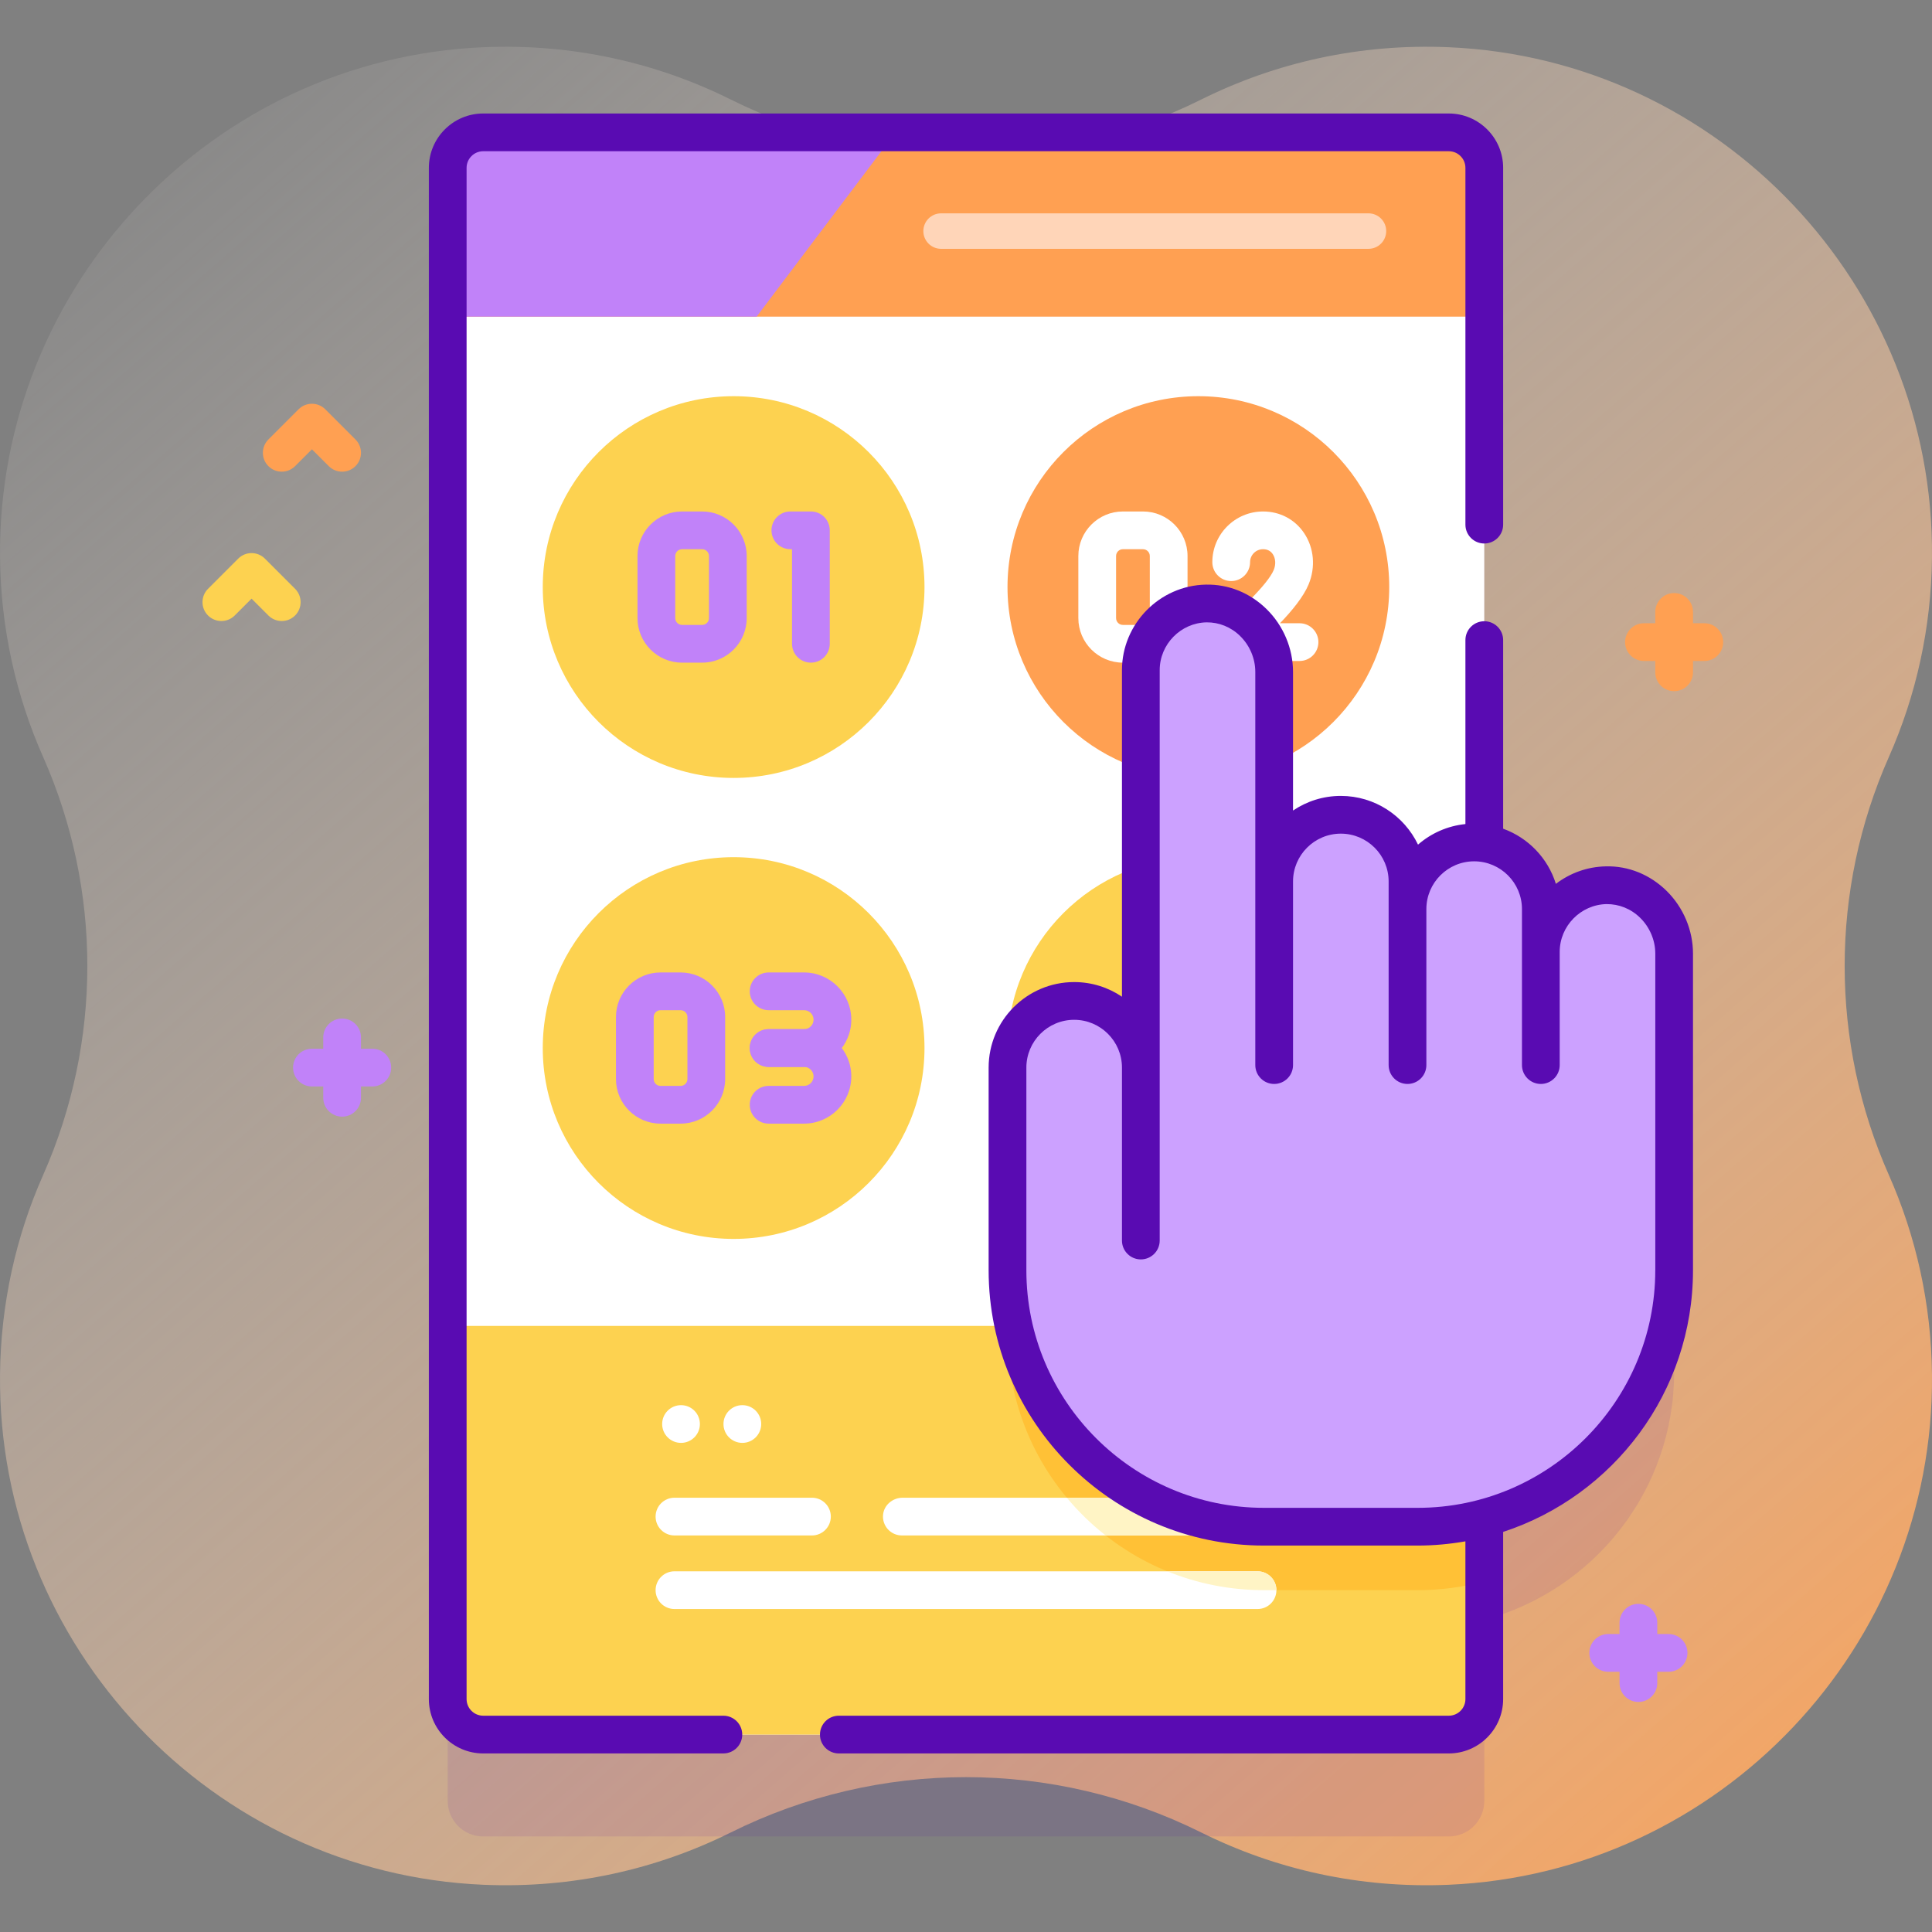 <svg id="Capa_1" enable-background="new 0 0 512 512" height="512" viewBox="0 0 512 512" width="512" xmlns="http://www.w3.org/2000/svg" xmlns:xlink="http://www.w3.org/1999/xlink"><rect x="0" y="0" width="512" height="512" fill="#808080" stroke="none"/><linearGradient id="SVGID_1_" gradientUnits="userSpaceOnUse" x1="503.472" x2="20.423" y1="540.362" y2="-14.694"><stop offset="0" stop-color="#ffa052"/><stop offset="1" stop-color="#fff" stop-opacity="0"/></linearGradient><g><path d="m500.574 200.6c7.18-16.204 11.241-34.098 11.419-52.921.684-71.971-56.211-132.099-128.121-135.166-23.591-1.006-45.905 4.091-65.495 13.843-39.321 19.575-85.436 19.575-124.757 0-19.589-9.752-41.903-14.849-65.494-13.843-71.908 3.068-128.803 63.194-128.12 135.166.179 18.823 4.239 36.717 11.419 52.921 15.628 35.269 15.628 75.53 0 110.8-7.18 16.204-11.241 34.099-11.419 52.922-.683 71.972 56.212 132.098 128.122 135.165 23.591 1.006 45.905-4.091 65.494-13.843 39.321-19.575 85.435-19.575 124.755 0 19.589 9.752 41.904 14.849 65.495 13.843 71.909-3.067 128.804-63.194 128.121-135.165-.179-18.823-4.239-36.717-11.419-52.921-15.628-35.271-15.628-75.532 0-110.801z" fill="url(#SVGID_1_)"/><g><path d="m451.665 165.168h-3v-3c0-2.762-2.239-5-5-5s-5 2.238-5 5v3h-3c-2.761 0-5 2.238-5 5s2.239 5 5 5h3v3c0 2.762 2.239 5 5 5s5-2.238 5-5v-3h3c2.761 0 5-2.238 5-5s-2.239-5-5-5z" fill="#ffa052"/><path d="m98.666 277.924h-3v-3c0-2.762-2.239-5-5-5s-5 2.238-5 5v3h-3c-2.761 0-5 2.238-5 5s2.239 5 5 5h3v3c0 2.762 2.239 5 5 5s5-2.238 5-5v-3h3c2.761 0 5-2.238 5-5s-2.238-5-5-5z" fill="#c182f9"/><path d="m442.193 433.035h-3v-3c0-2.762-2.239-5-5-5s-5 2.238-5 5v3h-3c-2.761 0-5 2.238-5 5s2.239 5 5 5h3v3c0 2.762 2.239 5 5 5s5-2.238 5-5v-3h3c2.761 0 5-2.238 5-5s-2.238-5-5-5z" fill="#c182f9"/><path d="m90.666 125c-1.28 0-2.559-.488-3.536-1.465l-4.464-4.464-4.464 4.464c-1.953 1.953-5.118 1.953-7.071 0-1.953-1.952-1.953-5.118 0-7.07l8-8c1.953-1.953 5.118-1.953 7.071 0l8 8c1.953 1.952 1.953 5.118 0 7.07-.976.977-2.256 1.465-3.536 1.465z" fill="#ffa052"/><path d="m74.666 164.577c-1.28 0-2.559-.488-3.536-1.465l-4.464-4.464-4.464 4.464c-1.953 1.953-5.118 1.953-7.071 0-1.953-1.952-1.953-5.118 0-7.07l8-8c1.953-1.953 5.118-1.953 7.071 0l8 8c1.953 1.952 1.953 5.118 0 7.07-.976.977-2.256 1.465-3.536 1.465z" fill="#fdd250"/><g><path d="m425.661 261.594c-9.601.18-17.329 8.019-17.329 17.663v-11.333c0-8.842-6.502-16.145-14.982-17.441v-179.004c0-5.19-4.21-9.4-9.4-9.4h-255.9c-5.19 0-9.4 4.21-9.4 9.4v405.8c0 5.19 4.21 9.4 9.4 9.4h255.9c5.19 0 9.4-4.21 9.4-9.4v-48.017c28.976-7.775 50.315-34.209 50.315-65.639v-83.902c0-9.903-8.104-18.312-18.004-18.127z" fill="#590bb2" opacity=".1"/><g><path d="m393.35 44.479v405.8c0 5.19-4.21 9.4-9.4 9.4h-255.9c-5.19 0-9.4-4.21-9.4-9.4v-405.8c0-5.19 4.21-9.4 9.4-9.4h255.9c5.19 0 9.4 4.21 9.4 9.4z" fill="#fff"/><path d="m393.35 351.38v98.9c0 5.19-4.21 9.4-9.4 9.4h-255.9c-5.19 0-9.4-4.21-9.4-9.4v-98.9z" fill="#fdd250"/><path d="m393.35 351.38v67.71c-5.63 1.51-11.55 2.32-17.65 2.32h-40.73c-37.54 0-67.97-30.43-67.97-67.96v-2.07z" fill="#ffc136"/><g><g><g><g><path d="m338.26 421.41c0 2.77-2.24 5-5 5h-154.52c-2.76 0-5-2.23-5-5 0-2.76 2.24-5 5-5h154.52c2.76 0 5 2.24 5 5z" fill="#fff"/></g><g><path d="m215.176 396.911h-36.436c-2.762 0-5 2.239-5 5s2.238 5 5 5h36.436c2.762 0 5-2.239 5-5s-2.238-5-5-5z" fill="#fff"/></g><g><path d="m319.88 401.91c0 1.38-.56 2.63-1.46 3.53-.91.91-2.16 1.47-3.54 1.47h-75.88c-2.92 0-5.26-2.51-4.98-5.49.25-2.6 2.58-4.51 5.19-4.51h75.67c2.76 0 5 2.24 5 5z" fill="#fff"/></g><path d="m314.88 406.91h-21.87c-3.77-2.96-7.22-6.31-10.29-10h32.16c2.76 0 5 2.24 5 5 0 1.38-.56 2.63-1.46 3.53-.91.91-2.16 1.47-3.54 1.47z" fill="#fff4c5"/></g></g><g fill="#fff"><circle cx="196.729" cy="377.38" r="5"/><circle cx="180.479" cy="377.38" r="5"/></g></g><path d="m393.351 83.911v-39.423c0-5.197-4.213-9.41-9.41-9.41h-255.882c-5.197 0-9.41 4.213-9.41 9.41v39.423z" fill="#ffa052"/><g><g><g><path d="m200.519 83.911 36.833-48.833h-109.297c-5.194 0-9.405 4.211-9.405 9.405v39.427h81.869z" fill="#c182f9"/><g><path d="m362.655 65.943h-113.254c-2.597 0-4.703-2.106-4.703-4.703s2.105-4.703 4.703-4.703h113.255c2.597 0 4.703 2.106 4.703 4.703-.001 2.597-2.106 4.703-4.704 4.703z" fill="#ffd5b8"/></g></g></g></g></g><g><g><circle cx="317.581" cy="155.577" fill="#ffa052" r="50.582"/><g fill="#fff"><path d="m302.907 175.608h-5.331c-6.508 0-11.803-5.295-11.803-11.803v-16.457c0-6.508 5.295-11.802 11.803-11.802h5.331c6.508 0 11.803 5.294 11.803 11.802v16.457c0 6.508-5.295 11.803-11.803 11.803zm-5.331-30.061c-.994 0-1.803.809-1.803 1.802v16.457c0 .994.809 1.803 1.803 1.803h5.331c.994 0 1.803-.809 1.803-1.803v-16.457c0-.993-.809-1.802-1.803-1.802z"/><path d="m344.388 175.168h-18.108c-2.122 0-4.012-1.34-4.716-3.341-.705-2.001-.068-4.229 1.586-5.559 5.042-4.05 12.845-11.451 14.406-15.228.6-1.451.505-3.052-.248-4.176-.585-.875-1.455-1.318-2.586-1.318-1.898 0-3.442 1.544-3.442 3.441 0 2.762-2.239 5-5 5s-5-2.238-5-5c0-7.411 6.03-13.441 13.442-13.441 4.479 0 8.451 2.099 10.899 5.759 2.623 3.923 3.063 8.99 1.177 13.555-1.354 3.274-4.398 6.997-7.594 10.308h5.184c2.761 0 5 2.238 5 5s-2.239 5-5 5z"/></g></g><g><circle cx="194.419" cy="277.742" fill="#fdd250" r="50.582"/><g fill="#c182f9"><path d="m180.371 297.773h-5.331c-6.508 0-11.803-5.295-11.803-11.803v-16.457c0-6.508 5.295-11.803 11.803-11.803h5.331c6.508 0 11.803 5.295 11.803 11.803v16.457c0 6.508-5.295 11.803-11.803 11.803zm-5.331-30.062c-.994 0-1.803.809-1.803 1.803v16.457c0 .994.809 1.803 1.803 1.803h5.331c.994 0 1.803-.809 1.803-1.803v-16.457c0-.994-.809-1.803-1.803-1.803z"/><g><path d="m213.086 282.742h-9.394c-2.761 0-5-2.238-5-5s2.239-5 5-5h9.394c1.387 0 2.516-1.129 2.516-2.516s-1.128-2.516-2.516-2.516h-9.394c-2.761 0-5-2.238-5-5s2.239-5 5-5h9.394c6.901 0 12.516 5.614 12.516 12.516s-5.615 12.516-12.516 12.516z"/><path d="m213.086 297.773h-9.394c-2.761 0-5-2.238-5-5s2.239-5 5-5h9.394c1.387 0 2.516-1.129 2.516-2.516s-1.128-2.516-2.516-2.516h-9.394c-2.761 0-5-2.238-5-5s2.239-5 5-5h9.394c6.901 0 12.516 5.614 12.516 12.516s-5.615 12.516-12.516 12.516z"/></g></g></g><g><circle cx="317.581" cy="277.742" fill="#fdd250" r="50.582"/></g><g><circle cx="194.419" cy="155.577" fill="#fdd250" r="50.582"/><g fill="#c182f9"><path d="m186.078 175.608h-5.332c-6.508 0-11.803-5.295-11.803-11.803v-16.457c0-6.508 5.295-11.802 11.803-11.802h5.332c6.508 0 11.803 5.294 11.803 11.802v16.457c0 6.508-5.295 11.803-11.803 11.803zm-5.331-30.061c-.994 0-1.803.809-1.803 1.802v16.457c0 .994.809 1.803 1.803 1.803h5.332c.994 0 1.803-.809 1.803-1.803v-16.457c0-.993-.809-1.802-1.803-1.802z"/><path d="m214.894 175.608c-2.761 0-5-2.238-5-5v-25.062h-.444c-2.761 0-5-2.238-5-5s2.239-5 5-5h5.444c2.761 0 5 2.238 5 5v30.062c0 2.762-2.238 5-5 5z"/></g></g></g><g><path d="m425.661 234.594c-9.601.18-17.329 8.019-17.329 17.663v-11.333c0-9.757-7.91-17.667-17.667-17.667-9.757 0-17.667 7.91-17.667 17.667v-7.333c0-9.757-7.91-17.667-17.667-17.667-9.757 0-17.667 7.91-17.667 17.667v-55.537c0-9.902-8.103-18.312-18.004-18.126-9.601.18-17.329 8.019-17.329 17.664v105.333c0-9.757-7.91-17.667-17.667-17.667-9.757 0-17.667 7.91-17.667 17.667v53.698c0 37.538 30.431 67.969 67.969 67.969h40.729c37.538 0 67.969-30.431 67.969-67.969v-83.902c.001-9.903-8.103-18.312-18.003-18.127z" fill="#cca1ff"/><g fill="#590bb2"><path d="m191.7 454.68h-63.645c-2.429 0-4.405-1.977-4.405-4.405v-405.792c0-2.429 1.976-4.405 4.405-4.405h255.891c2.429 0 4.405 1.977 4.405 4.405v94.55c0 2.762 2.239 5 5 5s5-2.238 5-5v-94.55c0-7.943-6.462-14.405-14.405-14.405h-255.891c-7.943 0-14.405 6.462-14.405 14.405v405.791c0 7.943 6.462 14.405 14.405 14.405h63.645c2.761 0 5-2.238 5-5s-2.239-4.999-5-4.999z"/><path d="m441.65 236.078c-4.375-4.293-10.099-6.637-16.083-6.483-4.958.093-9.542 1.812-13.244 4.636-2.102-6.789-7.322-12.211-13.972-14.617v-49.98c0-2.762-2.239-5-5-5s-5 2.238-5 5v48.75c-4.779.487-9.125 2.457-12.561 5.451-3.653-7.629-11.45-12.911-20.458-12.911-4.688 0-9.048 1.431-12.667 3.878v-36.748c0-6.201-2.557-12.267-7.014-16.642-4.375-4.293-10.071-6.609-16.084-6.483-12.261.229-22.235 10.396-22.235 22.662v86.545c-3.619-2.447-7.979-3.878-12.667-3.878-12.499 0-22.667 10.168-22.667 22.666v53.698c0 40.235 32.734 72.969 72.969 72.969h40.729c4.317 0 8.541-.398 12.654-1.121v41.805c0 2.429-1.976 4.405-4.405 4.405h-161.645c-2.761 0-5 2.238-5 5s2.239 5 5 5h161.645c7.943 0 14.405-6.462 14.405-14.405v-44.302c29.175-9.555 50.314-37.023 50.314-69.351v-83.901c.001-6.202-2.556-12.268-7.014-16.643zm-2.985 100.544c0 34.721-28.248 62.969-62.969 62.969h-40.729c-34.721 0-62.969-28.248-62.969-62.969v-53.698c0-6.984 5.682-12.666 12.667-12.666 6.984 0 12.667 5.682 12.667 12.666v45.832c0 2.762 2.239 5 5 5s5-2.238 5-5v-45.832-105.333c0-6.854 5.573-12.536 12.423-12.664 3.287-.032 6.449 1.226 8.892 3.622 2.554 2.507 4.019 5.972 4.019 9.505v55.537 48.667c0 2.762 2.239 5 5 5s5-2.238 5-5v-48.667c0-6.984 5.682-12.667 12.667-12.667s12.667 5.683 12.667 12.667v7.333 41.334c0 2.762 2.239 5 5 5s5-2.238 5-5v-41.334c0-6.984 5.682-12.666 12.667-12.666 6.984 0 12.667 5.682 12.667 12.666v11.334 30c0 2.762 2.239 5 5 5s5-2.238 5-5v-30c0-6.854 5.573-12.536 12.423-12.665 3.286-.02 6.448 1.226 8.891 3.622 2.555 2.508 4.02 5.972 4.02 9.506v83.901z"/></g></g></g><path d="m338.26 421.41h-3.29c-9.07 0-17.71-1.77-25.62-5h23.91c2.76 0 5 2.24 5 5z" fill="#fff4c5"/></g></g></svg>